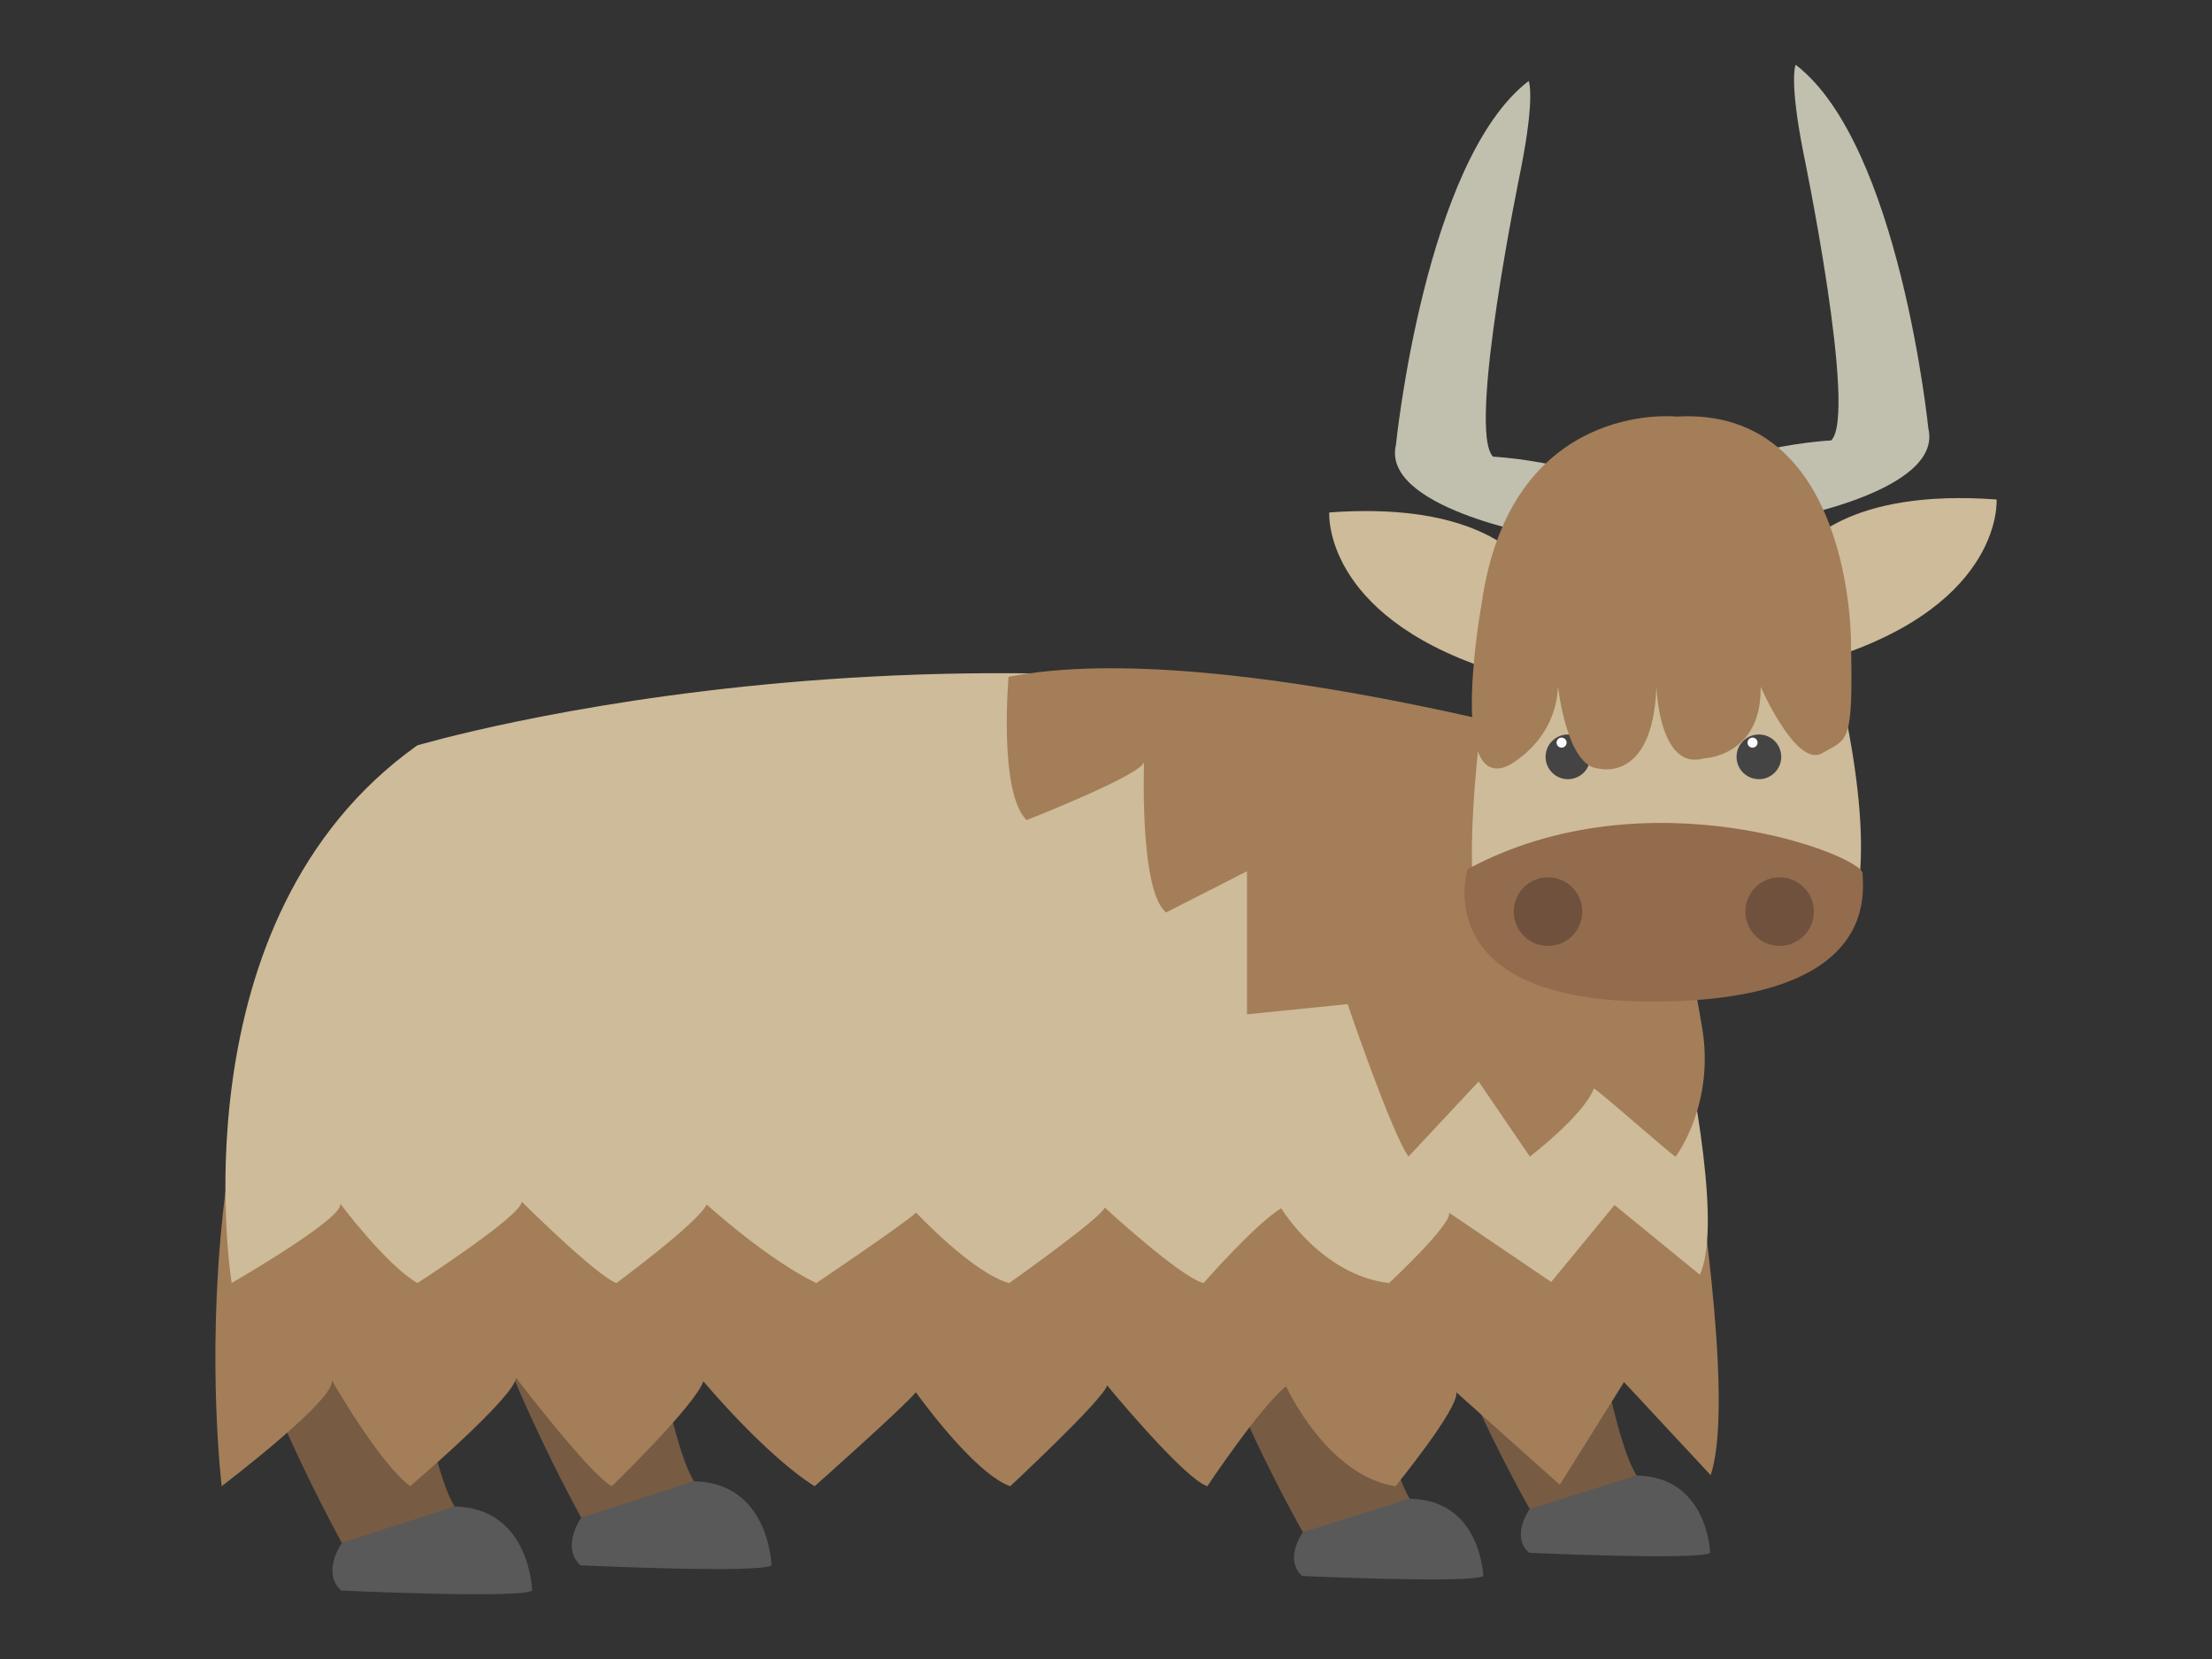 <?xml version="1.0" encoding="utf-8"?>
<!-- Generator: Adobe Illustrator 16.0.3, SVG Export Plug-In . SVG Version: 6.00 Build 0)  -->
<!DOCTYPE svg PUBLIC "-//W3C//DTD SVG 1.1//EN" "http://www.w3.org/Graphics/SVG/1.1/DTD/svg11.dtd">
<svg version="1.1" id="yak" xmlns="http://www.w3.org/2000/svg" xmlns:xlink="http://www.w3.org/1999/xlink" x="0px" y="0px"
	 width="800px" height="600px" viewBox="0 0 800 600" enable-background="new 0 0 800 600" xml:space="preserve">
<rect x="0" y="0" width="800" height="600" fill="#333333" stroke="none"/>
<g>
	<path fill="#C1BFAE" d="M633.819,163.959c0,0,6.706,22.928,11.528,23.795c0,0,57.397-10.15,52.075-32.73
		c0,0-10.405-102.813-48.002-131.608c0,0-2.49,5.101,2.839,32.018c0,0,19.628,94.629,10.014,103.851
		C662.273,159.284,648.267,159.982,633.819,163.959z"/>
	<path fill="#775B43" d="M432.538,446.059c0,0,28.129-15.838,53.913-11.18c0,0,12.502,90.842,23.44,107.148
		c0,0-23.44,8.853-38.678,12.113C471.214,554.141,427.069,476.807,432.538,446.059z"/>
	<path fill="#595959" d="M471.214,554.141c0,0-7.107,9.781-0.232,15.839c0,0,61.566,2.795,65.474,0c0,0-0.78-27.487-26.563-27.952
		L471.214,554.141z"/>
	<path fill="#775B43" d="M514.58,437.674c0,0,28.128-15.84,53.911-11.182c0,0,12.504,90.844,23.44,107.15
		c0,0-23.44,8.852-38.676,12.111C553.256,545.754,509.111,468.421,514.58,437.674z"/>
	<path fill="#595959" d="M553.256,545.754c0,0-7.108,9.783-0.234,15.841c0,0,61.568,2.795,65.476,0c0,0-0.78-27.487-26.565-27.952
		L553.256,545.754z"/>
	<path fill="#775B43" d="M82.826,440.495c0,0,29.681-17.222,56.888-12.157c0,0,13.193,98.775,24.733,116.504
		c0,0-24.733,9.626-40.811,13.171C123.637,558.013,77.056,473.928,82.826,440.495z"/>
	<path fill="#595959" d="M123.637,558.013c0,0-7.5,10.637-0.246,17.222c0,0,64.964,3.039,69.087,0c0,0-0.824-29.886-28.031-30.393
		L123.637,558.013z"/>
	<path fill="#775B43" d="M169.394,431.377c0,0,29.681-17.222,56.888-12.157c0,0,13.194,98.775,24.734,116.505
		c0,0-24.734,9.625-40.811,13.17C210.205,548.895,163.624,464.81,169.394,431.377z"/>
	<path fill="#595959" d="M210.205,548.895c0,0-7.501,10.636-0.247,17.223c0,0,64.966,3.038,69.087,0c0,0-0.824-29.888-28.029-30.393
		L210.205,548.895z"/>
	<path fill="#A37E58" d="M564.126,536.992l23.227-37.147l31.334,33.669c14.876-44.623-32.14-262.58-30.524-255.673
		c-233.783-74.429-439.925,0.066-439.925,0.066c-89.696,83.97-68.052,259.578-68.052,259.578s43.429-32.943,39.612-38.667
		c0,0,17.094,30.104,28.545,38.691c0,0,38.244-32.592,38.244-39.271c0,0,27.078,35.463,34.71,39.278
		c0,0,30.231-29.369,33.092-37.958c0,0,22.1,26.51,40.23,37.96c0,0,31.852-28.264,36.623-33.989c0,0,20.763,29.219,34.123,33.989
		c0,0,34.064-31.718,35.02-36.489c0,0,27.673,33.626,36.26,36.489c0,0,18.93-28.495,28.474-36.128c0,0,14.753,32.312,39.563,36.128
		c0,0,23.053-28.242,22.021-33.967L564.126,536.992z"/>
	<path fill="#CDBB99" d="M561.005,463.649l22.903-27.824l30.9,25.219c14.668-33.423-32.347-187.182-27.164-185.623
		c-227.287-68.328-436.76-5.829-436.76-5.829c-88.45,62.895-67.106,194.427-67.106,194.427s42.826-24.676,39.062-28.962
		c0,0,16.857,22.547,28.149,28.98c0,0,37.711-24.411,37.711-29.415c0,0,26.703,26.563,34.231,29.42c0,0,29.81-21.998,32.633-28.432
		c0,0,21.792,19.856,39.67,28.433c0,0,31.41-21.17,36.114-25.458c0,0,20.476,21.885,33.648,25.458c0,0,33.594-23.757,34.535-27.33
		c0,0,27.289,25.187,35.757,27.33c0,0,18.667-21.342,28.078-27.06c0,0,14.548,24.201,39.013,27.06c0,0,22.734-21.154,21.718-25.44
		L561.005,463.649z"/>
	<path fill="#A37E58" d="M615.472,370.913c0,0-14.594-85.456-20.479-95.492c0,0-152.343-45.858-230.226-30.643
		c0,0-3.706,41.658,6.507,51.824c0,0,43.001-16.847,42.512-21.256c0,0-1.831,46.814,7.964,54.651L451,315.085v51.757l36.384-3.696
		c0,0,15.646,46.036,22.015,55.141l25.374-27.139l18.525,27.139c0,0,19.309-14.725,23.128-24.569
		c0.268-0.691,29.487,25.225,29.584,24.581C606.01,418.298,620.552,399.303,615.472,370.913z"/>
	<path fill="#C1BFAE" d="M568.459,169.837c0,0-6.706,22.928-11.529,23.795c0,0-57.397-10.151-52.075-32.73
		c0,0,10.405-102.813,48.002-131.608c0,0,2.49,5.101-2.838,32.018c0,0-19.629,94.629-10.014,103.851
		C540.005,165.162,554.011,165.86,568.459,169.837z"/>
	<path fill="#CDBB99" d="M722.092,180.647c-53.275-3.899-71.323,15.683-77.238,26.835c-15.737-6.139-47.811-13.957-89.528,0.414
		c-8.039-11.196-27.629-25.998-74.579-22.562c0,0-2.615,36.513,57.568,56.621c-4.95,33.244-10.475,84.778-0.118,100.145
		c15.684,23.271,94.609,27.825,123.448,2.528c19.877-17.435,9.47-73.566,1.082-106.769
		C724.762,217.886,722.092,180.647,722.092,180.647z"/>
	<path fill="#936B4D" d="M530.8,314.342c0,0-15.313,48.011,67.064,47.894c82.381-0.116,75.781-39.779,75.781-46.314
		S595.937,279.187,530.8,314.342z"/>
	<circle fill="#444444" cx="567.065" cy="273.719" r="8.083"/>
	<path fill="#A37E58" d="M535.831,218.508c0,0-12.383,67.848,9.305,58.554c0,0,17.498-8.419,18.335-28.84
		c0,0,3.113,29.038,14.661,29.712c0,0,19.684,5.578,20.94-29.712c0,0,0.835,30.7,17.17,26.053c0,0,20.942-0.666,20.522-25.893
		c0,0,11.349,25.956,20.461,24.641c0.589-0.083,1.169-0.284,1.735-0.61c9.334-5.384,11.307-2.787,10.472-39.965
		c0,0,0.696-85.506-63.102-81.789C606.331,150.661,546.3,144.155,535.831,218.508z"/>
	<circle fill="#70513D" cx="559.861" cy="329.692" r="12.389"/>
	<circle fill="#70513D" cx="643.622" cy="329.692" r="12.389"/>
	<circle fill="#444444" cx="636.131" cy="273.719" r="8.082"/>
	<circle fill="#FCFCFC" cx="633.833" cy="268.586" r="1.817"/>
	<circle fill="#FCFCFC" cx="564.767" cy="268.586" r="1.817"/>
</g>
</svg>
